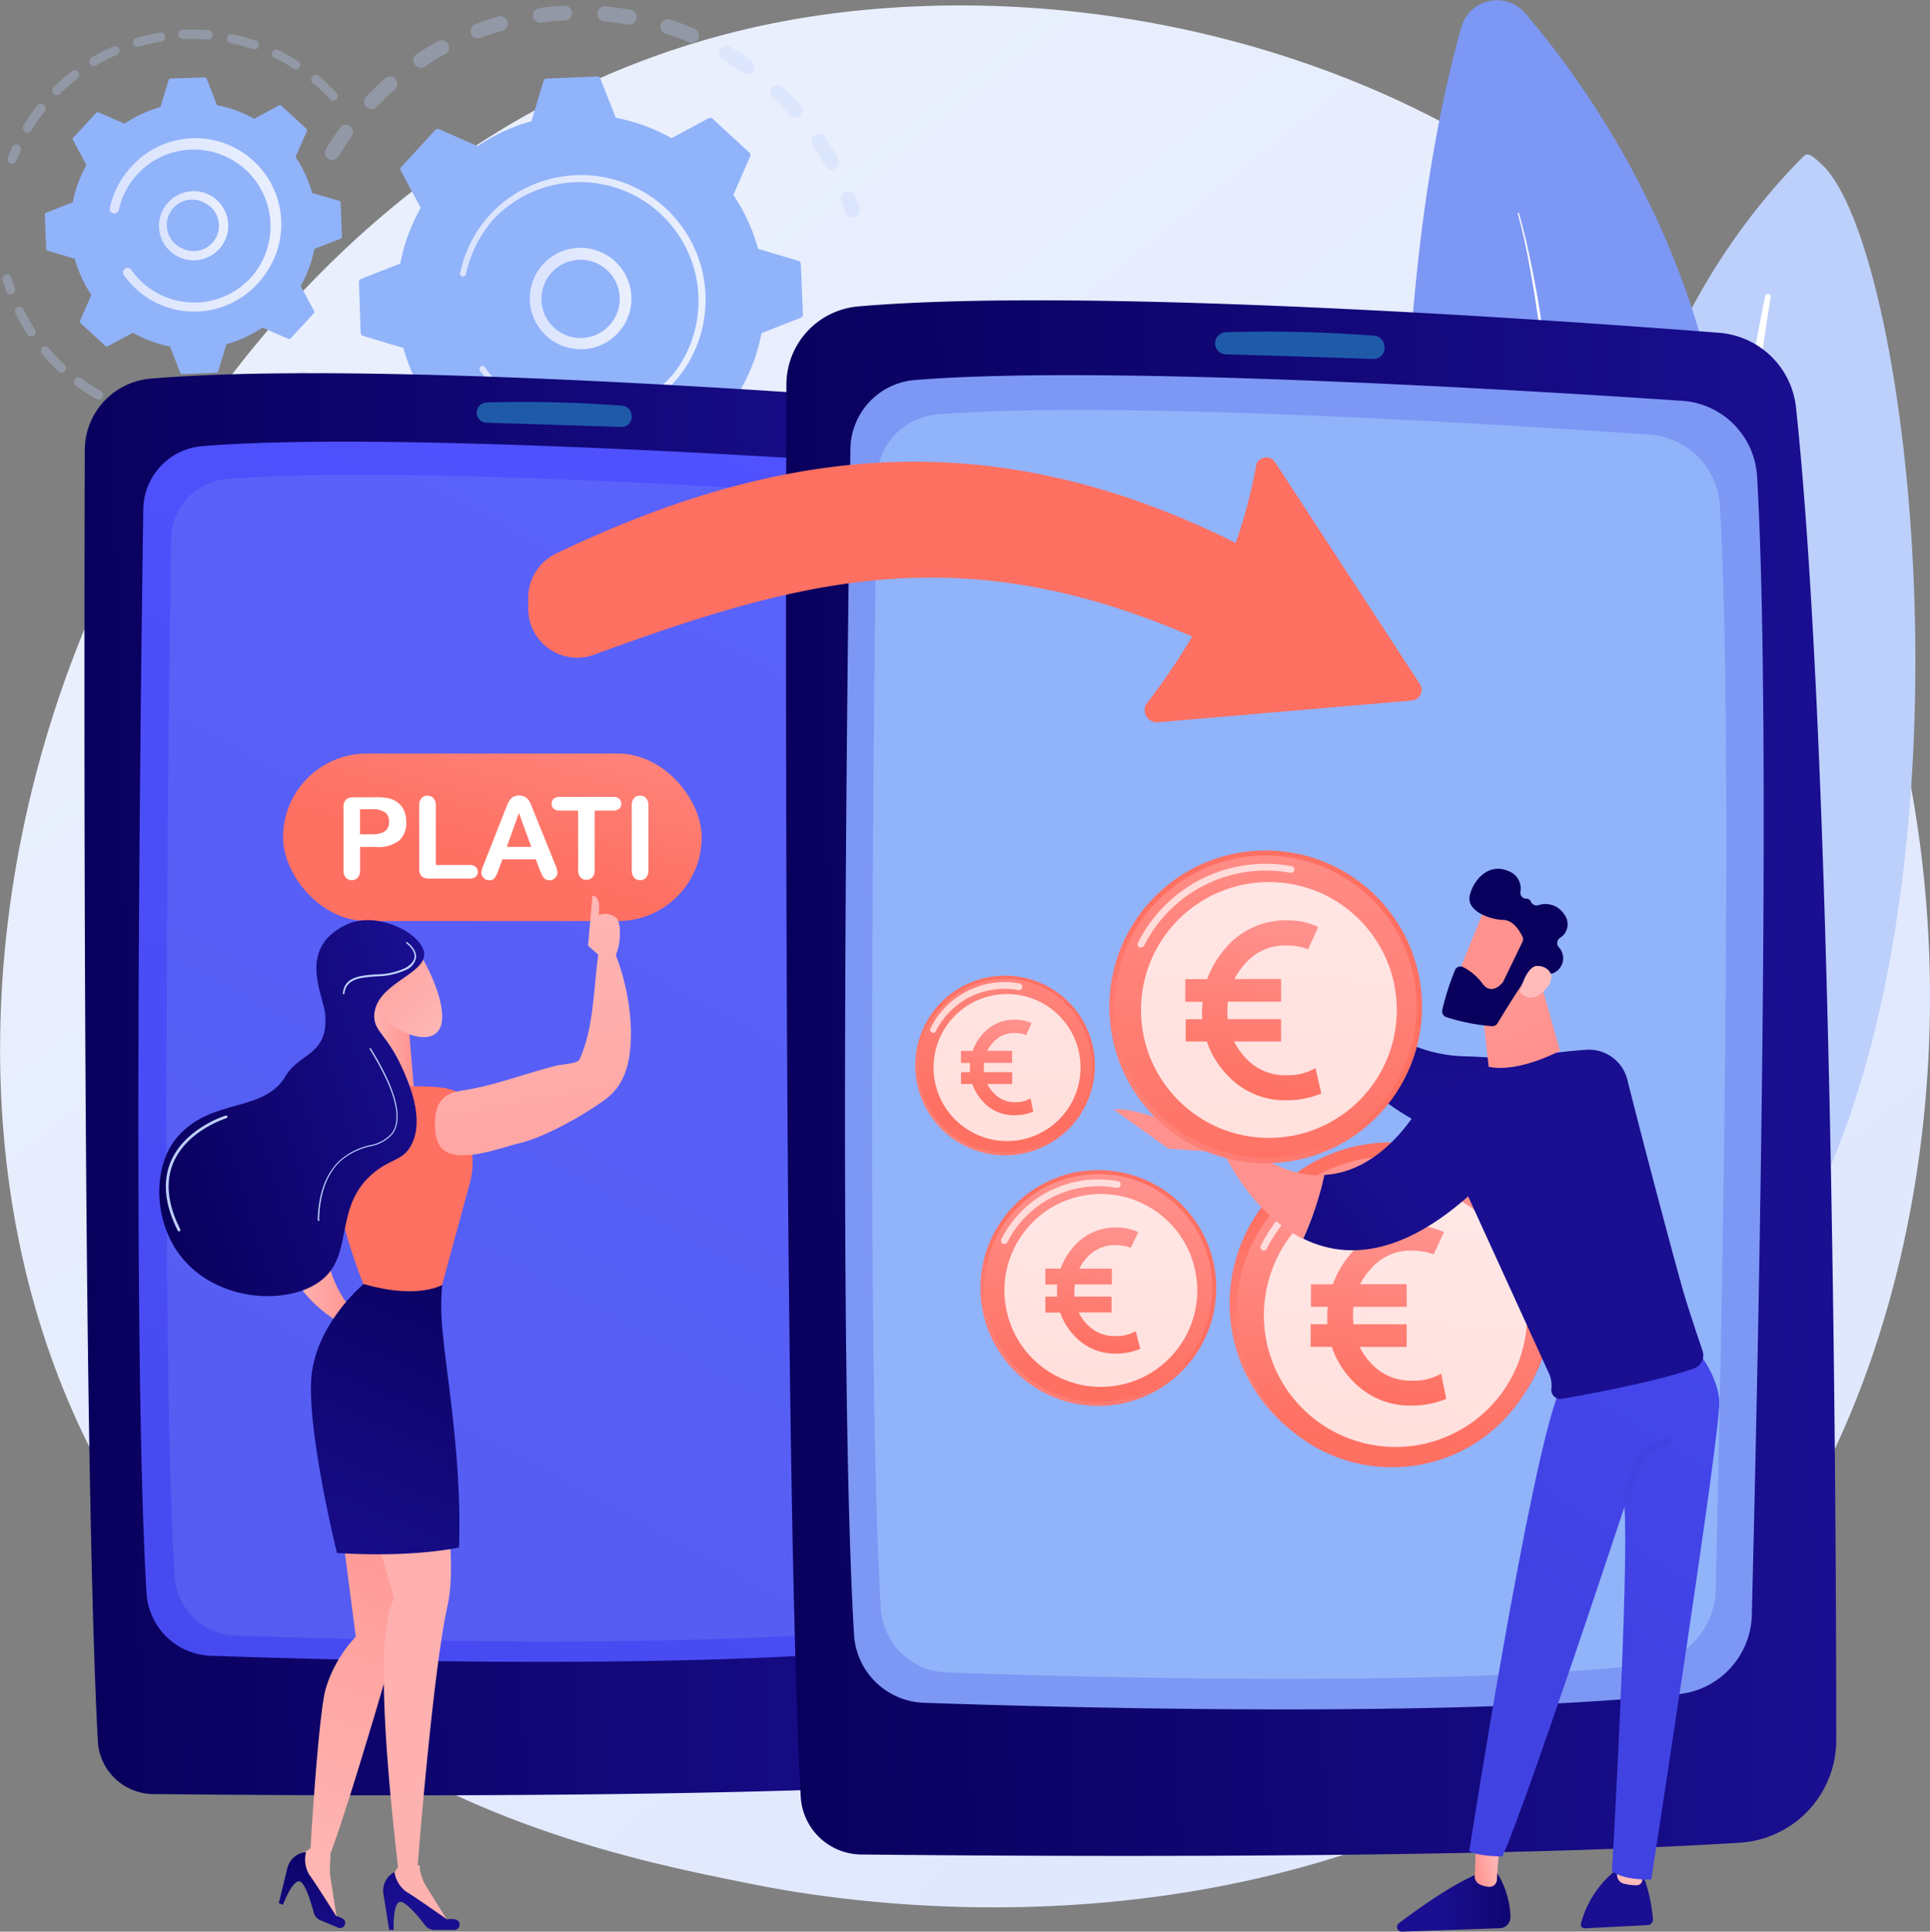 <svg xmlns="http://www.w3.org/2000/svg" xmlns:xlink="http://www.w3.org/1999/xlink" viewBox="0 0 260 260.16"><rect x="0" y="0" width="260" height="260.16" fill="#808080" stroke="none"/><defs><style>.cls-1{isolation:isolate;}.cls-2{fill:url(#linear-gradient);}.cls-3{opacity:0.3;}.cls-4{fill:#bdd0fb;}.cls-5{fill:#91b3fa;}.cls-6{fill:url(#linear-gradient-2);}.cls-7{fill:url(#linear-gradient-3);}.cls-8{fill:url(#linear-gradient-4);}.cls-9{fill:url(#linear-gradient-5);}.cls-10,.cls-18,.cls-35,.cls-36{fill:#fff;}.cls-10{mix-blend-mode:soft-light;}.cls-11,.cls-14{fill:#7d97f4;}.cls-12{fill:url(#linear-gradient-6);}.cls-13{fill:url(#linear-gradient-7);}.cls-14{opacity:0.24;}.cls-15{fill:#1f5aa9;}.cls-16{fill:url(#linear-gradient-8);}.cls-17{fill:url(#linear-gradient-9);}.cls-19{fill:url(#linear-gradient-10);}.cls-20{fill:url(#linear-gradient-11);}.cls-21{fill:url(#linear-gradient-12);}.cls-22{fill:url(#linear-gradient-13);}.cls-23{fill:url(#linear-gradient-14);}.cls-24{fill:url(#linear-gradient-15);}.cls-25{fill:url(#linear-gradient-16);}.cls-26{fill:url(#linear-gradient-17);}.cls-27{fill:url(#linear-gradient-18);}.cls-28{fill:url(#linear-gradient-19);}.cls-29{fill:url(#linear-gradient-20);}.cls-30{fill:url(#linear-gradient-21);}.cls-31{fill:url(#linear-gradient-22);}.cls-32{fill:url(#linear-gradient-23);}.cls-33{fill:url(#linear-gradient-24);}.cls-34{fill:url(#linear-gradient-25);}.cls-35{opacity:0.7;}.cls-36{opacity:0.78;}.cls-37{fill:url(#linear-gradient-26);}.cls-38{fill:url(#linear-gradient-27);}.cls-39{fill:url(#linear-gradient-28);}.cls-40{fill:url(#linear-gradient-29);}.cls-41{fill:url(#linear-gradient-30);}.cls-42{fill:url(#linear-gradient-31);}.cls-43{fill:url(#linear-gradient-32);}.cls-44{fill:url(#linear-gradient-33);}.cls-45{fill:url(#linear-gradient-34);}.cls-46{fill:url(#linear-gradient-35);}.cls-47{fill:url(#linear-gradient-36);}.cls-48{fill:url(#linear-gradient-37);}.cls-49{fill:url(#linear-gradient-38);}.cls-50{fill:url(#linear-gradient-39);}.cls-51{fill:url(#linear-gradient-40);}.cls-52{fill:url(#linear-gradient-41);}.cls-53{fill:url(#linear-gradient-42);}.cls-54{fill:url(#linear-gradient-43);}.cls-55{fill:url(#linear-gradient-44);}.cls-56{fill:url(#linear-gradient-45);}.cls-57{fill:url(#linear-gradient-46);}.cls-58{fill:url(#linear-gradient-47);}.cls-59{fill:url(#linear-gradient-48);}.cls-60{fill:url(#linear-gradient-49);}.cls-61{fill:url(#linear-gradient-50);}</style><linearGradient id="linear-gradient" x1="291.93" y1="334.17" x2="62.2" y2="48.87" gradientUnits="userSpaceOnUse"><stop offset="0" stop-color="#dae3fe"/><stop offset="1" stop-color="#e9effd"/></linearGradient><linearGradient id="linear-gradient-2" x1="71.41" y1="40.22" x2="85.07" y2="40.22" xlink:href="#linear-gradient"/><linearGradient id="linear-gradient-3" x1="61.95" y1="40.21" x2="95.16" y2="40.21" xlink:href="#linear-gradient"/><linearGradient id="linear-gradient-4" x1="21.41" y1="30.41" x2="30.71" y2="30.41" xlink:href="#linear-gradient"/><linearGradient id="linear-gradient-5" x1="14.81" y1="30.39" x2="37.73" y2="30.39" xlink:href="#linear-gradient"/><linearGradient id="linear-gradient-6" x1="-59.15" y1="211.62" x2="69.69" y2="211.62" gradientTransform="translate(65.46 -65.77) rotate(-1.25)" gradientUnits="userSpaceOnUse"><stop offset="0" stop-color="#09005d"/><stop offset="1" stop-color="#1a0f91"/></linearGradient><linearGradient id="linear-gradient-7" x1="118.44" y1="60.53" x2="-49.01" y2="367.52" gradientUnits="userSpaceOnUse"><stop offset="0" stop-color="#4f52ff"/><stop offset="1" stop-color="#4042e2"/></linearGradient><linearGradient id="linear-gradient-8" x1="35.32" y1="212.92" x2="176.23" y2="212.92" xlink:href="#linear-gradient-6"/><linearGradient id="linear-gradient-9" x1="74.6" y1="82.28" x2="65.56" y2="115.62" gradientUnits="userSpaceOnUse"><stop offset="0" stop-color="#ff928e"/><stop offset="1" stop-color="#fe7062"/></linearGradient><linearGradient id="linear-gradient-10" x1="-1539.42" y1="723.64" x2="-1605.84" y2="707.35" gradientTransform="matrix(-1, 0, 0, 1, -4031.62, 0)" xlink:href="#linear-gradient-9"/><linearGradient id="linear-gradient-11" x1="-1541.7" y1="732.96" x2="-1608.12" y2="716.67" gradientTransform="matrix(-1, 0, 0, 1, -4031.62, 0)" xlink:href="#linear-gradient-9"/><linearGradient id="linear-gradient-12" x1="35.77" y1="257.37" x2="58.93" y2="197.76" gradientUnits="userSpaceOnUse"><stop offset="0" stop-color="#febbba"/><stop offset="1" stop-color="#ff928e"/></linearGradient><linearGradient id="linear-gradient-13" x1="35.41" y1="449.14" x2="111.96" y2="-445.44" xlink:href="#linear-gradient-12"/><linearGradient id="linear-gradient-14" x1="38.17" y1="163.06" x2="47.98" y2="163.06" xlink:href="#linear-gradient-12"/><linearGradient id="linear-gradient-15" x1="-3270.12" y1="240.93" x2="-3278.71" y2="255.47" gradientTransform="matrix(-1, 0, 0, 1, -3223.95, 0)" xlink:href="#linear-gradient-6"/><linearGradient id="linear-gradient-16" x1="-4403.42" y1="-690.55" x2="-4412.01" y2="-676.02" gradientTransform="matrix(-0.92, -0.39, -0.39, 0.92, -4287.71, -834.78)" xlink:href="#linear-gradient-6"/><linearGradient id="linear-gradient-17" x1="64.69" y1="166.09" x2="42.39" y2="218.26" gradientTransform="matrix(1, 0, 0, 1, 0, 0)" xlink:href="#linear-gradient-6"/><linearGradient id="linear-gradient-18" x1="48.89" y1="141.16" x2="55.86" y2="141.16" xlink:href="#linear-gradient-12"/><linearGradient id="linear-gradient-19" x1="95.28" y1="134.43" x2="81.19" y2="142.89" xlink:href="#linear-gradient-9"/><linearGradient id="linear-gradient-20" x1="-4745.04" y1="-126.61" x2="-4814.17" y2="-87.01" gradientTransform="translate(1728.42 -4331.74) rotate(-71.03)" xlink:href="#linear-gradient-12"/><linearGradient id="linear-gradient-21" x1="-4740.37" y1="-114.5" x2="-4800.67" y2="-79.96" gradientTransform="translate(1728.42 -4331.74) rotate(-71.03)" xlink:href="#linear-gradient-12"/><linearGradient id="linear-gradient-22" x1="-854.38" y1="585.89" x2="-867.93" y2="566.08" gradientTransform="translate(752.45 -632.53) rotate(-13.74)" xlink:href="#linear-gradient-12"/><linearGradient id="linear-gradient-23" x1="-1113.3" y1="672.62" x2="-1069.16" y2="672.62" gradientTransform="translate(889.87 -810.2) rotate(-16.86)" xlink:href="#linear-gradient-6"/><linearGradient id="linear-gradient-24" x1="118.85" y1="162.74" x2="135.08" y2="143.9" gradientTransform="translate(198.06 -43.59) rotate(61.85)" xlink:href="#linear-gradient-9"/><linearGradient id="linear-gradient-25" x1="136.89" y1="120.35" x2="135.01" y2="149.8" gradientTransform="translate(75.54 -44.49) rotate(25.67)" xlink:href="#linear-gradient-9"/><linearGradient id="linear-gradient-26" x1="135.51" y1="137.1" x2="133.8" y2="149.88" xlink:href="#linear-gradient-9"/><linearGradient id="linear-gradient-27" x1="157.87" y1="211.09" x2="186.94" y2="177.36" gradientTransform="translate(310.92 -49.5) rotate(75.32)" xlink:href="#linear-gradient-9"/><linearGradient id="linear-gradient-28" x1="188.78" y1="163.02" x2="185.96" y2="193.73" gradientTransform="translate(179.85 -80.86) rotate(45)" xlink:href="#linear-gradient-9"/><linearGradient id="linear-gradient-29" x1="187.89" y1="164.55" x2="184.67" y2="188.63" xlink:href="#linear-gradient-9"/><linearGradient id="linear-gradient-30" x1="126.24" y1="198.69" x2="147.54" y2="173.97" gradientTransform="translate(316.42 19.82) rotate(88.09)" xlink:href="#linear-gradient-9"/><linearGradient id="linear-gradient-31" x1="149.39" y1="158.45" x2="146.73" y2="186.49" gradientTransform="translate(188.31 -50.93) rotate(50.65)" xlink:href="#linear-gradient-9"/><linearGradient id="linear-gradient-32" x1="148.62" y1="165.02" x2="146.36" y2="181.85" xlink:href="#linear-gradient-9"/><linearGradient id="linear-gradient-33" x1="-10971.16" y1="130.8" x2="-10961.41" y2="130.8" gradientTransform="matrix(-1, 0.05, 0.05, 1, -10740.99, 680.95)" xlink:href="#linear-gradient-6"/><linearGradient id="linear-gradient-34" x1="-10790.76" y1="-782.47" x2="-10786.8" y2="-782.47" gradientTransform="matrix(-0.99, -0.11, -0.11, 0.99, -10588.49, -179.51)" xlink:href="#linear-gradient-12"/><linearGradient id="linear-gradient-35" x1="-10892.67" y1="-157.22" x2="-10877.37" y2="-157.22" gradientTransform="matrix(-1, 0.03, 0.03, 1, -10677.24, 793.21)" xlink:href="#linear-gradient-6"/><linearGradient id="linear-gradient-36" x1="-10935.58" y1="426.45" x2="-10931.65" y2="426.45" gradientTransform="matrix(-0.99, 0.14, 0.14, 0.99, -10689.68, 1316.92)" xlink:href="#linear-gradient-12"/><linearGradient id="linear-gradient-37" x1="280.41" y1="119.48" x2="216.18" y2="220.37" xlink:href="#linear-gradient-7"/><linearGradient id="linear-gradient-38" x1="221.94" y1="135.34" x2="221.94" y2="175.13" xlink:href="#linear-gradient-7"/><linearGradient id="linear-gradient-39" x1="-10752.86" y1="-906.32" x2="-10760.86" y2="-862.08" gradientTransform="matrix(-0.99, -0.11, -0.11, 0.99, -10588.49, -179.51)" xlink:href="#linear-gradient-6"/><linearGradient id="linear-gradient-40" x1="-10744.73" y1="-897.07" x2="-10730.12" y2="-897.07" gradientTransform="matrix(-0.99, -0.11, -0.11, 0.99, -10588.49, -179.51)" xlink:href="#linear-gradient-12"/><linearGradient id="linear-gradient-41" x1="159.58" y1="205.05" x2="200.63" y2="173.41" gradientTransform="matrix(1, 0, 0, 1, 0, 0)" xlink:href="#linear-gradient-6"/><linearGradient id="linear-gradient-42" x1="-10711.64" y1="-893.89" x2="-10743.22" y2="-854.6" gradientTransform="matrix(-0.99, -0.11, -0.11, 0.99, -10588.49, -179.51)" xlink:href="#linear-gradient-12"/><linearGradient id="linear-gradient-43" x1="-10705.65" y1="-889.07" x2="-10737.23" y2="-849.79" gradientTransform="matrix(-0.99, -0.11, -0.11, 0.99, -10588.49, -179.51)" xlink:href="#linear-gradient-12"/><linearGradient id="linear-gradient-44" x1="-10747.17" y1="-917.63" x2="-10777.75" y2="-861.44" gradientTransform="matrix(-0.99, -0.11, -0.11, 0.99, -10588.49, -179.51)" xlink:href="#linear-gradient-12"/><linearGradient id="linear-gradient-45" x1="-8740.79" y1="-3929.91" x2="-8754.31" y2="-3912.03" gradientTransform="matrix(-0.75, -0.66, -0.66, 0.75, -8940.78, -2749.01)" xlink:href="#linear-gradient-12"/><linearGradient id="linear-gradient-46" x1="-8751.12" y1="-3925.6" x2="-8734.97" y2="-3925.6" gradientTransform="matrix(-0.75, -0.66, -0.66, 0.75, -8940.78, -2749.01)" xlink:href="#linear-gradient-6"/><linearGradient id="linear-gradient-47" x1="-8760.59" y1="-3915.75" x2="-8749.75" y2="-3926.87" gradientTransform="matrix(-0.75, -0.66, -0.66, 0.75, -8940.78, -2749.01)" xlink:href="#linear-gradient-12"/><linearGradient id="linear-gradient-48" x1="141.68" y1="169.04" x2="169.93" y2="136.25" gradientTransform="translate(167.26 -82.22) rotate(50.65)" xlink:href="#linear-gradient-9"/><linearGradient id="linear-gradient-49" x1="171.36" y1="105.4" x2="169.79" y2="160.23" gradientTransform="translate(255.66 -64.91) rotate(74.52)" xlink:href="#linear-gradient-9"/><linearGradient id="linear-gradient-50" x1="170.97" y1="123.45" x2="167.74" y2="147.53" xlink:href="#linear-gradient-9"/></defs><g class="cls-1"><g id="Layer_2" data-name="Layer 2"><g id="Illustration"><path class="cls-2" d="M229.86,220.87a93.25,93.25,0,0,1-14.38,11.87c-46.91,33-102.43,23.39-114.23,21-17.42-3.47-51.1-10.17-75.44-38.25C-11,173-5.29,106.11,23.28,61.93,28.51,53.85,56.11,9,112.22,1.81c34-4.36,73.55,4.42,102.21,28C274.6,79.22,270.32,179.1,229.86,220.87Z"/><g class="cls-3"><path class="cls-4" d="M44.17,21.37a1,1,0,0,1-.26-1.31c.58-1,1.21-1.91,1.87-2.83A1,1,0,0,1,47.17,17l0,0a1,1,0,0,1,.2,1.37c-.62.87-1.22,1.78-1.77,2.7a1,1,0,0,1-1.36.34Zm5.26-6.89a.36.36,0,0,1-.09-.08,1,1,0,0,1,0-1.41c.78-.81,1.6-1.6,2.45-2.35a1,1,0,1,1,1.31,1.49c-.8.71-1.58,1.46-2.32,2.24A1,1,0,0,1,49.43,14.48Zm6.64-5.57a.88.88,0,0,1-.23-.24,1,1,0,0,1,.28-1.38C57.06,6.67,58,6.08,59,5.54A1,1,0,0,1,60,7.29C59,7.8,58.11,8.36,57.22,9A1,1,0,0,1,56.07,8.91ZM63.79,5a1,1,0,0,1-.33-.44A1,1,0,0,1,64,3.25c1.06-.4,2.14-.75,3.23-1.06a1,1,0,0,1,.53,1.92c-1,.29-2.06.63-3.06,1A1,1,0,0,1,63.79,5ZM72.2,2.86a1,1,0,0,1-.39-.66,1,1,0,0,1,.85-1.12C73.78.92,74.91.82,76,.76a1,1,0,0,1,.1,2c-1.07,0-2.15.15-3.21.3A1,1,0,0,1,72.2,2.86Zm8.66-.21A1,1,0,0,1,81.55.86c1.12.1,2.25.25,3.36.44a1,1,0,0,1-.34,2c-1.06-.19-2.13-.33-3.2-.42A1,1,0,0,1,80.86,2.65Zm30.58,20a1,1,0,0,1-.28-.32c-.51-.93-1.07-1.86-1.66-2.75a1,1,0,0,1,.28-1.38,1,1,0,0,1,1.38.27c.62.94,1.21,1.92,1.75,2.91a1,1,0,0,1-1.47,1.27ZM89.35,4.37a1,1,0,0,1,.91-1.74c1.07.34,2.14.74,3.18,1.18a1,1,0,1,1-.77,1.83c-1-.41-2-.79-3-1.12A1.05,1.05,0,0,1,89.35,4.37Zm17.1,11.19-.15-.13c-.71-.8-1.46-1.58-2.24-2.32a1,1,0,0,1,0-1.41,1,1,0,0,1,1.4,0c.82.77,1.62,1.6,2.36,2.44a1,1,0,0,1-.08,1.4A1,1,0,0,1,106.45,15.56Zm-9.2-7.62a1,1,0,0,1,1.11-1.65c1,.58,1.92,1.21,2.83,1.86l0,0A1,1,0,0,1,100,9.77c-.87-.63-1.78-1.22-2.69-1.77Z"/><path class="cls-4" d="M114.22,29.06a1,1,0,0,1-.35-.48c-.16-.49-.33-1-.51-1.46a1,1,0,0,1,.58-1.28,1,1,0,0,1,1.28.58q.28.76.54,1.53a1,1,0,0,1-1.54,1.11Z"/></g><g class="cls-3"><path class="cls-4" d="M111.73,59.29a1,1,0,0,1-.28-1.25c.24-.46.47-.92.69-1.39a1,1,0,0,1,1.8.85c-.23.49-.48,1-.73,1.46a1,1,0,0,1-1.35.42A1,1,0,0,1,111.73,59.29Z"/><path class="cls-4" d="M54.2,72.25c-.37-.27-.73-.55-1.09-.84a1,1,0,1,1,1.25-1.55c.83.66,1.68,1.3,2.55,1.88a1,1,0,0,1,.26,1.38,1,1,0,0,1-1.38.27C55.26,73,54.72,72.64,54.2,72.25Zm-5-4.41-.12-.11c-.77-.81-1.5-1.66-2.19-2.52a1,1,0,0,1,.15-1.4,1,1,0,0,1,1.4.16c.66.82,1.36,1.62,2.08,2.39a1,1,0,0,1-1.32,1.48ZM60.32,76a1,1,0,0,1,1-1.69c.94.47,1.92.9,2.9,1.28a1,1,0,1,1-.73,1.85c-1-.4-2.06-.85-3.05-1.34ZM44.11,61a.92.92,0,0,1-.26-.29c-.56-1-1.1-1.94-1.58-2.94a1,1,0,1,1,1.79-.86c.46.94,1,1.88,1.5,2.79A1,1,0,0,1,44.11,61ZM68.34,78.92a1,1,0,0,1-.37-1,1,1,0,0,1,1.2-.74c1,.25,2.07.46,3.11.62a1,1,0,0,1-.3,2c-1.1-.17-2.2-.38-3.28-.64A.92.92,0,0,1,68.34,78.92ZM76.8,80a1,1,0,0,1-.4-.81,1,1,0,0,1,1-1c1,0,2.12,0,3.17-.08a1,1,0,1,1,.13,2c-1.1.08-2.22.11-3.33.09A1,1,0,0,1,76.8,80Zm8.49-.8a1,1,0,0,1-.38-.59,1,1,0,0,1,.77-1.18c1-.21,2.07-.47,3.08-.77a1,1,0,1,1,.56,1.91c-1.06.31-2.15.59-3.23.81A1,1,0,0,1,85.29,79.19Zm8.11-2.63a1,1,0,0,1,.19-1.7c1-.44,1.91-.92,2.83-1.43a1,1,0,0,1,1.36.39,1,1,0,0,1-.39,1.35c-1,.54-2,1-3,1.5A1,1,0,0,1,93.4,76.56Zm7.34-4.35a.9.9,0,0,1-.19-.2,1,1,0,0,1,.19-1.39c.84-.63,1.66-1.31,2.45-2a1,1,0,0,1,1.33,1.49c-.83.74-1.7,1.45-2.58,2.12A1,1,0,0,1,100.74,72.21ZM107,66.36l0,0a1,1,0,0,1-.12-1.4c.51-.6,1-1.21,1.46-1.83l.5-.67a1,1,0,0,1,1.39-.23,1,1,0,0,1,.23,1.39c-.18.23-.35.47-.53.71q-.73,1-1.53,1.92A1,1,0,0,1,107,66.36Z"/><path class="cls-4" d="M40.59,53.24a1,1,0,0,1-.35-.49c-.17-.51-.33-1-.47-1.56A1,1,0,0,1,40.46,50a1,1,0,0,1,1.22.69c.14.5.29,1,.45,1.48a1,1,0,0,1-.64,1.26A1,1,0,0,1,40.59,53.24Z"/></g><path class="cls-5" d="M48.59,44.81a.47.47,0,0,0,.33.43l5.42,1.63a24.59,24.59,0,0,0,3.35,7.25L55.42,59.3a.46.46,0,0,0,.11.53l5,4.6a.45.45,0,0,0,.54.07l5-2.68a24.6,24.6,0,0,0,7.5,2.76l2,5.27a.48.48,0,0,0,.46.29l6.78-.27a.47.47,0,0,0,.43-.33l1.62-5.42a24.77,24.77,0,0,0,7.26-3.35L97.32,63a.46.46,0,0,0,.53-.11l4.6-5a.49.49,0,0,0,.07-.54l-2.68-5a24.62,24.62,0,0,0,2.75-7.49l5.27-2.06a.47.47,0,0,0,.3-.46l-.27-6.78a.48.48,0,0,0-.34-.43l-5.42-1.62a24.74,24.74,0,0,0-3.34-7.26l2.27-5.18a.46.46,0,0,0-.11-.52L96,16a.49.49,0,0,0-.54-.07l-5,2.68a24.67,24.67,0,0,0-7.5-2.75L80.88,10.6a.45.45,0,0,0-.45-.3l-6.78.28a.46.46,0,0,0-.43.33l-1.63,5.42a24.34,24.34,0,0,0-7.25,3.35L59.16,17.4a.48.48,0,0,0-.53.12l-4.6,5A.45.45,0,0,0,54,23l2.68,5a24.7,24.7,0,0,0-2.76,7.5l-5.27,2.06a.46.46,0,0,0-.29.45Z"/><path class="cls-6" d="M74.14,45.68A6.82,6.82,0,0,1,81.5,34.23a6.82,6.82,0,0,1,2.73,9.25A6.82,6.82,0,0,1,75,46.22,6,6,0,0,1,74.14,45.68Zm7.25-9.63a4.5,4.5,0,0,0-.65-.42,5.27,5.27,0,1,0,.65.42Z"/><path class="cls-7" d="M68.33,53.64A17.23,17.23,0,0,1,67,52.54h0l-.39-.38a17,17,0,0,1-1.76-2l0,0a.27.27,0,0,0-.07-.08,1.63,1.63,0,0,0-.11-.17.41.41,0,0,1,0-.47l.09-.08a.4.4,0,0,1,.56.09A15.58,15.58,0,0,0,67.54,52,16,16,0,0,0,90.13,51a14,14,0,0,0,1.05-1.26A16,16,0,0,0,66.63,29.37c-.37.4-.71.81-1,1.24a16.09,16.09,0,0,0-2.86,6.33.3.3,0,0,1-.07.15.38.38,0,0,1-.4.15.4.4,0,0,1-.31-.47,16.65,16.65,0,0,1,3-6.63,15.13,15.13,0,0,1,1.09-1.31A16.78,16.78,0,0,1,91.82,50.26a15.21,15.21,0,0,1-1.11,1.32,16.77,16.77,0,0,1-22.38,2.06Z"/><g class="cls-3"><path class="cls-4" d="M1.27,21.94a.6.6,0,0,1-.2-.7c.18-.49.38-1,.59-1.46a.62.62,0,0,1,1.13.5c-.21.46-.4.92-.57,1.39a.61.61,0,0,1-.79.36A.51.51,0,0,1,1.27,21.94Z"/><path class="cls-4" d="M3.33,17.69a.61.61,0,0,1-.15-.81,25.82,25.82,0,0,1,1.51-2.24L5,14.19a.65.65,0,0,1,.87-.11A.63.63,0,0,1,6,15l-.33.43a24.24,24.24,0,0,0-1.44,2.14.62.62,0,0,1-.85.2Zm3.94-5-.07-.06a.62.62,0,0,1,0-.87A26.46,26.46,0,0,1,9.66,9.58a.61.61,0,0,1,.75,1,28.49,28.49,0,0,0-2.34,2.06A.61.61,0,0,1,7.27,12.67Zm5-3.92a.52.52,0,0,1-.16-.17.62.62,0,0,1,.22-.85,27.47,27.47,0,0,1,2.91-1.49.62.62,0,0,1,.81.32.62.62,0,0,1-.32.81A24.24,24.24,0,0,0,13,8.79.6.6,0,0,1,12.31,8.75ZM18.16,6.2a.66.66,0,0,1-.22-.32.61.61,0,0,1,.41-.76,27.28,27.28,0,0,1,3.19-.74.63.63,0,0,1,.71.51.61.61,0,0,1-.51.7,24.8,24.8,0,0,0-3,.71A.64.64,0,0,1,18.16,6.2Zm6.29-1A.62.62,0,0,1,24.79,4a29.69,29.69,0,0,1,3.27.06A.62.62,0,0,1,28,5.33a27.12,27.12,0,0,0-3.12-.06A.61.61,0,0,1,24.45,5.15Zm6.36.51a.62.62,0,0,1,.49-1.1,26.32,26.32,0,0,1,3.16.86.61.61,0,1,1-.4,1.16,25.67,25.67,0,0,0-3-.81A.66.66,0,0,1,30.81,5.66Zm6,2a.61.61,0,0,1,.63-1,25.66,25.66,0,0,1,2.85,1.6.62.62,0,0,1-.66,1A25.17,25.17,0,0,0,37,7.77Zm7.67,5.67-.08-.07a24.73,24.73,0,0,0-1.95-1.88l-.31-.27a.61.61,0,0,1-.08-.86.6.6,0,0,1,.86-.08l.33.28a25.46,25.46,0,0,1,2.05,2,.61.61,0,0,1-.82.91Z"/></g><g class="cls-3"><path class="cls-4" d="M10.28,52A.62.62,0,1,1,11,51a25.74,25.74,0,0,0,2.58,1.66.62.62,0,0,1,.24.83.61.61,0,0,1-.84.24A27.69,27.69,0,0,1,10.28,52ZM7.85,50l0,0a27,27,0,0,1-2.21-2.33.61.61,0,1,1,.94-.79,26,26,0,0,0,2.11,2.22.61.61,0,0,1-.79.94Zm7.9,5.07a.61.61,0,0,1,.6-1.06,23.69,23.69,0,0,0,2.91,1,.62.62,0,0,1-.32,1.19,27.33,27.33,0,0,1-3.05-1ZM3.81,45.19A1.07,1.07,0,0,1,3.67,45a25.82,25.82,0,0,1-1.59-2.8.61.61,0,1,1,1.1-.54A25.14,25.14,0,0,0,4.7,44.36a.62.62,0,0,1-.18.85A.63.63,0,0,1,3.81,45.19Zm18,11.52a.59.59,0,0,1-.24-.58.61.61,0,0,1,.69-.52,26.12,26.12,0,0,0,3.06.25.62.62,0,1,1,0,1.23,24.37,24.37,0,0,1-3.2-.27A.54.54,0,0,1,21.81,56.71Zm6.27.14a.59.59,0,0,1-.24-.43.61.61,0,0,1,.55-.67,25.48,25.48,0,0,0,3-.48.62.62,0,0,1,.73.47.6.6,0,0,1-.46.73,26.6,26.6,0,0,1-3.18.5A.59.59,0,0,1,28.08,56.85Zm6.13-1.36a.54.54,0,0,1-.21-.28.62.62,0,0,1,.37-.79,25.23,25.23,0,0,0,2.83-1.19.61.61,0,0,1,.55,1.1,26.65,26.65,0,0,1-3,1.25A.61.61,0,0,1,34.21,55.49Z"/><path class="cls-4" d="M1.05,39.52a.56.56,0,0,1-.21-.29c-.18-.5-.33-1-.47-1.5a.61.61,0,1,1,1.18-.33c.13.47.28,1,.45,1.43a.61.61,0,0,1-.38.78A.6.6,0,0,1,1.05,39.52Z"/></g><path class="cls-5" d="M6.22,33.48a.31.31,0,0,0,.22.28l3.63,1.09a16.48,16.48,0,0,0,2.24,4.86l-1.52,3.46a.33.33,0,0,0,.08.36l3.34,3.08a.3.3,0,0,0,.35,0l3.34-1.79a16.29,16.29,0,0,0,5,1.84l1.38,3.53a.33.33,0,0,0,.31.2l4.53-.19a.3.3,0,0,0,.29-.22l1.09-3.62a16.68,16.68,0,0,0,4.85-2.24l3.47,1.51a.29.29,0,0,0,.35-.07l3.08-3.34a.32.32,0,0,0,.05-.36l-1.8-3.33a16.54,16.54,0,0,0,1.85-5l3.53-1.38a.29.29,0,0,0,.19-.3l-.18-4.54a.3.3,0,0,0-.22-.28L42.05,26a16.31,16.31,0,0,0-2.24-4.85l1.52-3.47a.32.32,0,0,0-.07-.35l-3.34-3.08a.32.32,0,0,0-.36-.05L34.23,16a16.61,16.61,0,0,0-5-1.84l-1.38-3.53a.33.33,0,0,0-.3-.2L23,10.57a.31.31,0,0,0-.29.22l-1.09,3.63a16.54,16.54,0,0,0-4.85,2.24l-3.47-1.52a.29.29,0,0,0-.35.07L9.86,18.55a.3.3,0,0,0,0,.36l1.79,3.33a16.35,16.35,0,0,0-1.84,5L6.24,28.64a.3.3,0,0,0-.2.3Z"/><path class="cls-8" d="M23.26,34.12a4.68,4.68,0,0,1-1.66-2.4A4.58,4.58,0,0,1,22,28.19a4.65,4.65,0,1,1,5.4,6.67,4.6,4.6,0,0,1-3.54-.37A5.72,5.72,0,0,1,23.26,34.12Zm4.86-6.45a3.87,3.87,0,0,0-.43-.27,3.42,3.42,0,1,0-3.26,6h0a3.42,3.42,0,0,0,3.69-5.74Z"/><path class="cls-9" d="M19.21,39.66c-.31-.24-.61-.49-.9-.76a11.91,11.91,0,0,1-1.57-1.76l-.06-.09a.63.63,0,0,1,0-.72l.14-.14a.63.63,0,0,1,.86.15A10.4,10.4,0,0,0,19.14,38h0l.09.08a10.35,10.35,0,0,0,7.25,2.66h.09a10.26,10.26,0,0,0,7.19-3.32,8.69,8.69,0,0,0,.68-.82A10.34,10.34,0,1,0,16,28.28a.66.66,0,0,1-.11.24.62.62,0,0,1-1.1-.49,11.56,11.56,0,0,1,2.08-4.58,10.64,10.64,0,0,1,.75-.91A11.58,11.58,0,0,1,35.43,37.33c-.24.31-.49.62-.76.91A11.6,11.6,0,0,1,19.21,39.66Z"/><path class="cls-4" d="M245.27,22c-.71-.64-1.67-1.59-2.24-1-9.28,9.19-31.44,36.34-24.45,80.71,8.76,55.67-2.88,77-17.75,90.5a44.58,44.58,0,0,0,16.84-3.06C272.23,167.33,260.59,35.59,245.27,22Z"/><path class="cls-10" d="M238.53,40c-1,6.33-1.9,12.68-2.54,19s-1.15,12.71-1.42,19.07-.35,12.7-.19,19,.55,12.65,1,19,.85,12.72.62,19.19a63.49,63.49,0,0,1-3.52,19.27c-.56,1.56-1.16,3.11-1.84,4.62s-1.38,3-2.13,4.5a73,73,0,0,1-5.17,8.59A74.6,74.6,0,0,1,209.51,187a1.3,1.3,0,0,1-1.8-.1,1.21,1.21,0,0,1,.15-1.72h0c1.24-1.07,2.47-2.16,3.65-3.29.6-.56,1.17-1.14,1.75-1.72s1.15-1.16,1.69-1.76a70.94,70.94,0,0,0,6.08-7.57,74.21,74.21,0,0,0,8.77-17,62.55,62.55,0,0,0,2.43-9.14,68.37,68.37,0,0,0,1-9.36c.27-6.28-.11-12.61-.47-19s-.66-12.72-.69-19.12c0-3.19,0-6.39.1-9.59,0-1.6.11-3.2.18-4.8s.18-3.19.28-4.79q.66-9.58,1.93-19.15c.88-6.36,1.93-12.71,3.24-19a.36.36,0,0,1,.4-.28A.33.33,0,0,1,238.53,40Z"/><path class="cls-11" d="M199.34,160a2.15,2.15,0,0,1-3.8-1c-3-20.39-13.64-101.63,1.32-155.34a5,5,0,0,1,8.56-1.93C221.78,20.84,262.1,81.45,199.34,160Z"/><path class="cls-10" d="M204.61,28.68c.76,2.61,1.34,5.26,1.87,7.92s1,5.34,1.35,8c.78,5.37,1.31,10.78,1.66,16.19S210,71.67,210,77.1s-.19,10.86-.5,16.29l-.26,4.06-.33,4.06-.17,2-.21,2-.42,4.05c-.65,5.4-1.34,10.79-2.25,16.15q-2.62,16.08-6.71,31.9a1.1,1.1,0,1,1-2.14-.55h0q4.29-15.65,7.18-31.63c1-5.32,1.77-10.67,2.5-16l.48-4,.24-2,.2-2,.4-4,.32-4c.39-5.4.68-10.8.76-16.22s0-10.82-.25-16.23-.7-10.81-1.39-16.18c-.33-2.69-.75-5.36-1.22-8s-1-5.32-1.74-7.93h0s0-.07,0-.07A.05.05,0,0,1,204.61,28.68Z"/><path class="cls-12" d="M20.26,51a9.68,9.68,0,0,0-8.84,9.63c-.09,30.67-.23,136.44,1.76,173.87a7.54,7.54,0,0,0,7.44,7.13c19.64.21,76.15.6,108.22-1.46a12.66,12.66,0,0,0,11.87-12.65c0-32.18-.55-122.7-5-164.07a10.34,10.34,0,0,0-9.48-9.21C104.85,52.61,48,48.63,20.26,51Z"/><path class="cls-13" d="M19.3,68.71c-.38,26.23-1.48,113.49.43,145.69A9,9,0,0,0,28.19,223c18.59.65,66.26,1.9,93.42-1.08a10.07,10.07,0,0,0,8.76-9.92c.68-26.76,2.51-108,.65-139.88a9.91,9.91,0,0,0-9-9.46c-20.13-1.36-71.82-4.49-94.92-2.56A8.65,8.65,0,0,0,19.3,68.71Z"/><path class="cls-14" d="M23.05,72.77c-.36,25.08-1.38,108.51.45,139.3a8.53,8.53,0,0,0,8,8.21c17.6.62,62.73,1.83,88.45-1a9.59,9.59,0,0,0,8.29-9.48c.63-25.59,2.35-103.29.58-133.74A9.43,9.43,0,0,0,120.25,67c-19-1.3-68-4.31-89.85-2.47A8.22,8.22,0,0,0,23.05,72.77Z"/><path class="cls-15" d="M64.22,55.6a1.35,1.35,0,0,0,1.31,1.33c3.58.11,13.66.42,18.16.58a1.36,1.36,0,0,0,1.38-1.65,1.38,1.38,0,0,0-1.27-1.22,174.62,174.62,0,0,0-18.31-.43A1.4,1.4,0,0,0,64.22,55.6Z"/><path class="cls-16" d="M115.61,41.27a10.59,10.59,0,0,0-9.67,10.54c-.1,33.53-.25,149.22,1.93,190.16a8.24,8.24,0,0,0,8.13,7.8c21.49.23,83.29.65,118.37-1.59a13.85,13.85,0,0,0,13-13.84c0-35.2-.6-134.2-5.42-179.45a11.3,11.3,0,0,0-10.37-10.07C208.12,43,145.9,38.64,115.61,41.27Z"/><path class="cls-11" d="M114.56,60.6c-.42,28.69-1.62,124.12.48,159.35a9.77,9.77,0,0,0,9.24,9.38c20.33.71,72.47,2.08,102.18-1.19A11,11,0,0,0,236,217.3c.74-29.27,2.75-118.16.71-153A10.83,10.83,0,0,0,226.86,54c-22-1.49-78.55-4.91-103.81-2.8A9.45,9.45,0,0,0,114.56,60.6Z"/><path class="cls-5" d="M118.11,64.81c-.38,27.27-1.44,118,.53,151.5a9.21,9.21,0,0,0,8.59,8.93c18.9.69,67.36,2,95-1.07a10.36,10.36,0,0,0,8.9-10.3c.68-27.84,2.49-112.35.58-145.47a10.21,10.21,0,0,0-9.2-9.84c-20.46-1.43-73-4.71-96.48-2.72A8.88,8.88,0,0,0,118.11,64.81Z"/><path class="cls-15" d="M163.69,46.26a1.49,1.49,0,0,0,1.44,1.46c3.91.11,14.93.45,19.86.63a1.48,1.48,0,0,0,1.5-1.8,1.51,1.51,0,0,0-1.38-1.34,191.81,191.81,0,0,0-20-.47A1.53,1.53,0,0,0,163.69,46.26Z"/><rect class="cls-17" x="38.13" y="101.49" width="56.4" height="22.56" rx="11.28"/><path class="cls-18" d="M50.51,114.07h-2v3.13a1.48,1.48,0,0,1-.32,1,1,1,0,0,1-.8.34,1,1,0,0,1-.81-.34,1.44,1.44,0,0,1-.31-1V108.7a1.37,1.37,0,0,1,.34-1,1.47,1.47,0,0,1,1.07-.32h2.87a7.56,7.56,0,0,1,2,.19,2.88,2.88,0,0,1,1.17.63,2.81,2.81,0,0,1,.75,1.07,3.59,3.59,0,0,1,.26,1.42,3.15,3.15,0,0,1-1,2.56A4.72,4.72,0,0,1,50.51,114.07ZM50,109h-1.5v3.37H50a4.49,4.49,0,0,0,1.32-.16,1.5,1.5,0,0,0,.81-.54,1.61,1.61,0,0,0,.28-1A1.64,1.64,0,0,0,52,109.5,2.84,2.84,0,0,0,50,109Z"/><path class="cls-18" d="M58.71,108.5v8h4.54a1.17,1.17,0,0,1,.83.26.88.88,0,0,1,.29.66.85.85,0,0,1-.29.66,1.21,1.21,0,0,1-.83.25h-5.4a1.45,1.45,0,0,1-1.06-.32,1.48,1.48,0,0,1-.32-1v-8.5a1.5,1.5,0,0,1,.31-1,1,1,0,0,1,.8-.34,1.05,1.05,0,0,1,.82.34A1.43,1.43,0,0,1,58.71,108.5Z"/><path class="cls-18" d="M72.7,117.12l-.52-1.38h-4.5l-.52,1.41a4.71,4.71,0,0,1-.53,1.12.82.82,0,0,1-.72.29,1,1,0,0,1-.74-.31.93.93,0,0,1-.33-.7,1.54,1.54,0,0,1,.08-.46,7.06,7.06,0,0,1,.25-.68L68,109.24l.29-.74a4,4,0,0,1,.37-.72,1.39,1.39,0,0,1,.5-.46,1.76,1.76,0,0,1,1.55,0,1.59,1.59,0,0,1,.51.45,3.46,3.46,0,0,1,.32.6l.34.86,2.88,7.12a3.54,3.54,0,0,1,.34,1.19,1,1,0,0,1-.32.7,1,1,0,0,1-.77.32,1,1,0,0,1-.45-.09.9.9,0,0,1-.32-.26,1.86,1.86,0,0,1-.27-.5C72.86,117.49,72.77,117.29,72.7,117.12Zm-4.43-3.06h3.3l-1.66-4.56Z"/><path class="cls-18" d="M82.55,109.17H80.11v8a1.48,1.48,0,0,1-.31,1,1.13,1.13,0,0,1-1.61,0,1.43,1.43,0,0,1-.31-1v-8H75.44a1.22,1.22,0,0,1-.85-.25.84.84,0,0,1-.28-.66.82.82,0,0,1,.29-.68,1.22,1.22,0,0,1,.84-.25h7.11a1.24,1.24,0,0,1,.86.25.89.89,0,0,1,.29.68.85.85,0,0,1-.29.66A1.26,1.26,0,0,1,82.55,109.17Z"/><path class="cls-18" d="M85.11,117.2v-8.7a1.45,1.45,0,0,1,.31-1,1,1,0,0,1,.8-.34,1.05,1.05,0,0,1,.82.34,1.43,1.43,0,0,1,.31,1v8.7a1.43,1.43,0,0,1-.31,1,1.05,1.05,0,0,1-.82.34,1,1,0,0,1-.8-.34A1.52,1.52,0,0,1,85.11,117.2Z"/><path class="cls-19" d="M178.22,79.69c-36.43-22.51-67.53-22.31-103.31-5.13a6.61,6.61,0,0,0-3.75,6v1.48A6.6,6.6,0,0,0,80,88.19c30.94-11.32,54.12-17.3,91.62,2.92A6.59,6.59,0,0,0,181.32,86h0A6.58,6.58,0,0,0,178.22,79.69Z"/><path class="cls-20" d="M171.8,62.29l19.48,29.84a1.44,1.44,0,0,1-1.08,2.22L156,97.28a1.67,1.67,0,0,1-1.65-2.36c8.16-10.49,12.93-21.33,14.92-32.45A1.43,1.43,0,0,1,171.8,62.29Z"/><path class="cls-21" d="M54.13,203l-8.2,2.06,2,15.38a17.49,17.49,0,0,0-4.1,7.17c-1,4.1-2,21.33-2,21.33L40,250.13l-.23,1,5.66,7.61-.94-6.06c-.15-1,.11-2.91,0-2.95,3.07-8.21,9.65-31.31,9.65-31.31Z"/><path class="cls-22" d="M56.53,251.22h-.26c.39-4.94,2.2-26.71,4-34.87,2.05-9.22-3.08-27.68-3.08-27.68L48,197.9l5.13,17.43c-3.51,5.27.57,36.13.48,36.12v.07l-1.34,1.84.17,1,8.17,4.83L57.38,254A5.84,5.84,0,0,1,56.53,251.22Z"/><path class="cls-23" d="M46.15,147.74s-18,20.25,0,30.64L48,177.05s-8.92-8.54,0-19Z"/><path class="cls-24" d="M61.14,259.93H58.53a1.57,1.57,0,0,1-1.25-.61c-.81-1.06-2.5-3.12-3.3-3.17-1.09-.07-.95,3.78-.95,3.78h-.6l-.77-4.79a2.82,2.82,0,0,1,1.48-3h0a4,4,0,0,0,1.59,2.64c1.35.81,5.47,3.72,5.47,3.72a3.39,3.39,0,0,1,1.06,0A.69.69,0,0,1,61.14,259.93Z"/><path class="cls-25" d="M45.59,259.64l-2.4-1a1.55,1.55,0,0,1-.91-1c-.34-1.29-1.1-3.84-1.82-4.21-1-.48-2.34,3.12-2.34,3.12l-.56-.23,1.15-4.72a2.84,2.84,0,0,1,2.52-2.15h0a4,4,0,0,0,.44,3.05c.93,1.27,3.61,5.55,3.61,5.55a3.84,3.84,0,0,1,1,.43A.69.69,0,0,1,45.59,259.64Z"/><path class="cls-26" d="M59.56,173.07A33.17,33.17,0,0,0,59.7,180c.44,5.08,2.56,17,2.13,28.42,0,0-6,1.4-16.44.74,0,0-4.4-17.82-3.33-24.6S49,172.93,49,172.93Z"/><polygon class="cls-27" points="55.13 139.11 55.86 147.74 48.89 147.74 50.62 134.57 55.13 139.11"/><path class="cls-28" d="M46.82,146.55c2.41-.13,7.79-.38,11.6-.17,2,.11,4.46.66,4.87,2.63l.16,5.34a10.74,10.74,0,0,1-.16,5l-3.73,13.71s-3.32,2-10.61-.14c0,0-6.4-15.27-3.78-25A1.8,1.8,0,0,1,46.82,146.55Z"/><path class="cls-29" d="M61.67,147c.37-.09.75-.15,1.13-.21,4.23-.71,8.14-2.28,12.27-3.29.52-.12,2.73-.26,3-.8,2-4.45,1.87-9.74,2.58-14.5v0a1.06,1.06,0,0,1,1.2-.9,1.08,1.08,0,0,1,.83.65A30.21,30.21,0,0,1,85,139c0,3.44-.52,6.94-3.49,9.1s-8.18,5.11-11.65,5.9c-2.47.57-9,3.21-10.72.15a5.12,5.12,0,0,1-.52-2.25,6.91,6.91,0,0,1,.32-2.83A3.42,3.42,0,0,1,61.67,147Z"/><path class="cls-30" d="M81.61,129.49l-2.39-2.13.59-6.73s1.24-.12.82,2.64a2.39,2.39,0,0,1,2.38.33C84.05,124.52,83.45,130.19,81.61,129.49Z"/><path class="cls-31" d="M56.5,128.52c.28.08,3.83,6.34,2.92,9.55s-6.55,1.24-8.87-2.51S49.13,126.3,56.5,128.52Z"/><path class="cls-32" d="M43.8,136.54c.52,5.6-3.48,5.24-5.3,8.35-2.94,5.05-10,2.9-14.6,8.24-3.33,3.85-3.29,11.11.32,15.89,5,6.62,15.26,6.86,19.42,3.12,4-3.57,1.34-9.87,6.81-14.27,2.32-1.86,3.83-1.57,4.94-3.62,1.93-3.61-.44-8.75-1.36-10.73-2-4.29-3.73-4.65-3.61-6.84.24-4.26,7-5.44,6.72-8.31-.25-2.62-6.4-5.86-10.62-3.77C40,127.82,43.57,134,43.8,136.54Z"/><path class="cls-4" d="M24.16,165.85a.18.18,0,0,1-.21-.1c-1.77-3.51-2.08-6.65-.92-9.35,1.92-4.47,7.31-6.14,7.37-6.15a.18.18,0,0,1,.23.12.19.19,0,0,1-.12.24c-.06,0-5.28,1.63-7.14,5.94-1.11,2.59-.8,5.63.91,9a.19.19,0,0,1-.08.26Z"/><path class="cls-4" d="M42.9,164.42h0a.11.11,0,0,1-.1-.1c.09-3.56,1.08-6.24,2.94-8a9.13,9.13,0,0,1,4.06-2.07,5.06,5.06,0,0,0,3-1.65c1.41-2,.41-5.81-3-11.3a.11.11,0,0,1,0-.13.1.1,0,0,1,.13,0c3.44,5.55,4.43,9.42,3,11.49a5.13,5.13,0,0,1-3.07,1.73,9.13,9.13,0,0,0-4,2c-1.81,1.71-2.78,4.35-2.87,7.85A.09.09,0,0,1,42.9,164.42Z"/><path class="cls-4" d="M46.27,133.89h0a.08.08,0,0,1-.08-.1c.21-2.23,2.28-2.39,4.47-2.56a9.48,9.48,0,0,0,3.92-.85c.82-.46,1.24-1,1.27-1.56,0-1-1.1-1.77-1.11-1.78a.09.09,0,0,1,0-.13.09.09,0,0,1,.13,0s1.24.87,1.19,2a2.25,2.25,0,0,1-1.36,1.72,9.81,9.81,0,0,1-4,.87c-2.21.17-4.11.32-4.31,2.39A.08.08,0,0,1,46.27,133.89Z"/><circle class="cls-33" cx="135.41" cy="143.52" r="12.1" transform="translate(-55.03 195.19) rotate(-61.85)"/><circle class="cls-34" cx="135.41" cy="143.52" r="11.69" transform="translate(-48.81 72.82) rotate(-25.67)"/><path class="cls-35" d="M125.76,139.12a.53.53,0,0,1-.2-.05.46.46,0,0,1-.2-.61,11.21,11.21,0,0,1,10-6.19,10.65,10.65,0,0,1,2,.19.44.44,0,0,1,.36.52.46.46,0,0,1-.53.37,10.46,10.46,0,0,0-1.86-.17,10.3,10.3,0,0,0-9.24,5.69A.45.45,0,0,1,125.76,139.12Z"/><circle class="cls-36" cx="135.66" cy="143.78" r="9.9" transform="translate(-61.93 138.04) rotate(-45)"/><path class="cls-37" d="M138.83,147.93l-.36.18a3.64,3.64,0,0,1-1.63.33,3.81,3.81,0,0,1-3-1.26A4.58,4.58,0,0,1,133,146h3.36V144.4h-3.81a5.44,5.44,0,0,1,0-.57c0-.23,0-.46,0-.68h3.8v-1.62H133a4.52,4.52,0,0,1,.77-1.11,3.75,3.75,0,0,1,3-1.29,4.39,4.39,0,0,1,1.47.27l.73-1.6a4.92,4.92,0,0,0-2.07-.47,5.68,5.68,0,0,0-4.75,2.21,6.84,6.84,0,0,0-1.13,2h-1.56v1.62h1.2q0,.34,0,.69a5.15,5.15,0,0,0,0,.56h-1.19V146H131a6.32,6.32,0,0,0,1.48,2.42,5.59,5.59,0,0,0,4.31,1.78,6.27,6.27,0,0,0,2.4-.48Z"/><circle class="cls-38" cx="187.53" cy="176.67" r="21.67" transform="matrix(0.25, -0.97, 0.97, 0.25, -30.9, 313.31)"/><circle class="cls-39" cx="187.53" cy="176.67" r="20.95" transform="translate(-70 184.35) rotate(-45)"/><path class="cls-35" d="M170.25,168.43a.46.46,0,0,1-.2-.05.45.45,0,0,1-.2-.61,19.7,19.7,0,0,1,17.68-10.89,20.26,20.26,0,0,1,3.57.32.46.46,0,0,1-.17.9,18.38,18.38,0,0,0-3.4-.31,18.8,18.8,0,0,0-16.87,10.39A.45.45,0,0,1,170.25,168.43Z"/><circle class="cls-36" cx="187.98" cy="177.13" r="17.73" transform="translate(-30.1 315.52) rotate(-75.69)"/><path class="cls-40" d="M194.15,185c-.23.13-.45.24-.67.34a7,7,0,0,1-3.08.61,7.19,7.19,0,0,1-5.71-2.36,9.11,9.11,0,0,1-1.52-2.18h6.33v-3.05h-7.17a9.82,9.82,0,0,1-.06-1.09c0-.43,0-.85.07-1.26h7.16v-3.05h-6.27a9,9,0,0,1,1.46-2.09,7.05,7.05,0,0,1,5.69-2.43,7.75,7.75,0,0,1,2.76.51l1.38-3a9.31,9.31,0,0,0-3.9-.88,10.69,10.69,0,0,0-8.94,4.15,13,13,0,0,0-2.13,3.76h-2.94V176h2.26q-.06.63-.06,1.29c0,.36,0,.71,0,1.06h-2.24v3.05h2.84a12.12,12.12,0,0,0,2.79,4.55,10.53,10.53,0,0,0,8.11,3.35,11.72,11.72,0,0,0,4.52-.9Z"/><circle class="cls-41" cx="147.97" cy="173.47" r="15.88" transform="translate(-30.34 315.58) rotate(-88.09)"/><circle class="cls-42" cx="147.97" cy="173.47" r="15.35" transform="translate(-80 177.92) rotate(-50.65)"/><path class="cls-35" d="M135.31,167.55a.41.41,0,0,1-.21-.05.46.46,0,0,1-.2-.61,14.63,14.63,0,0,1,15.7-7.8.45.45,0,1,1-.16.89,13.77,13.77,0,0,0-14.73,7.32A.45.45,0,0,1,135.31,167.55Z"/><circle class="cls-36" cx="148.3" cy="173.81" r="12.99" transform="translate(-29.24 29.99) rotate(-10.52)"/><path class="cls-43" d="M153,179.28l-.47.23a4.85,4.85,0,0,1-2.15.43,5,5,0,0,1-4-1.65,6.27,6.27,0,0,1-1.06-1.53h4.42v-2.13h-5a6.34,6.34,0,0,1,0-.76,8.49,8.49,0,0,1,.05-.88h5v-2.13h-4.38a5.82,5.82,0,0,1,1-1.46,4.93,4.93,0,0,1,4-1.7,5.66,5.66,0,0,1,1.93.35l1-2.1a6.43,6.43,0,0,0-2.73-.62,7.44,7.44,0,0,0-6.24,2.9,9,9,0,0,0-1.49,2.63h-2.06V173h1.58c0,.3,0,.6,0,.91s0,.49,0,.73h-1.57v2.13h2a8.33,8.33,0,0,0,1.95,3.18,7.35,7.35,0,0,0,5.67,2.35,8.22,8.22,0,0,0,3.16-.64Z"/><path class="cls-44" d="M221,252s1.17,1.65,1.68,6.41a.78.78,0,0,1-.73.87l-8.46.43A.51.51,0,0,1,213,259a13.64,13.64,0,0,1,5-7.36Z"/><path class="cls-45" d="M222.16,249.38l-.93,3.94a.76.76,0,0,1-.73.59,6.83,6.83,0,0,1-1.78-.22,1.23,1.23,0,0,1-.87-1.34l.43-3.85Z"/><path class="cls-46" d="M201.69,252.26a11.83,11.83,0,0,1,1.79,5.93A1.5,1.5,0,0,1,202,259.7l-13.15.46a.63.63,0,0,1-.4-1.13c2.42-1.84,7.2-5.27,10.69-6.68Z"/><path class="cls-47" d="M202,248.07l-.34,5.05a1,1,0,0,1-1.09,1,3.36,3.36,0,0,1-1.21-.32,1.17,1.17,0,0,1-.69-1.11l.23-6.1Z"/><path class="cls-48" d="M228.2,181.38s3.18,3.51,3.42,7.33-9.17,64.42-9.17,64.42-3.6.19-5.29-1.12c0,0,2.29-39.75,1.68-49.07,0,0-13.22,40-16.44,47.09,0,0-3.45,0-4.47-.74,0,0,8.23-52.81,12.13-61.92Z"/><path class="cls-49" d="M219.13,201.8a.52.52,0,0,0,.48-.33l2.08-5.4,3.29-1.62a.52.52,0,1,0-.45-.93l-3.48,1.72a.51.51,0,0,0-.25.27l-2.15,5.59a.51.51,0,0,0,.3.66A.39.39,0,0,0,219.13,201.8Z"/><path class="cls-50" d="M197.31,142.27c15,.44,18.55,4,18.55,4l-8.42,10.47s-14.58-1.93-24.13-11.18a25.62,25.62,0,0,0,4.89-5.79A19.76,19.76,0,0,0,197.31,142.27Z"/><path class="cls-51" d="M176.49,117.82a.46.46,0,0,1,.89-.07l1.44,4.26a4.19,4.19,0,0,1,.05,2.55l-.93,2.28a4.08,4.08,0,0,0,.47,3.33,28.46,28.46,0,0,0,9.79,9.56,25.62,25.62,0,0,1-4.89,5.79,25.83,25.83,0,0,1-7.53-13.4A2,2,0,0,1,174.6,130Z"/><path class="cls-52" d="M191.68,148.26c5.87-5,16.13-6.48,22-6.87a5.33,5.33,0,0,1,5.54,4c1.81,7.28,6.82,26.24,7.84,29.52.83,2.68,1.72,5.32,2.29,7a1.88,1.88,0,0,1-1.15,2.4c-5.12,1.79-14.16,3.46-17.82,4.09A1.22,1.22,0,0,1,209,187a4,4,0,0,0-.32-2l-10.9-23.87c-9.41,8.33-16.83,8.35-22.22,5.69a43.19,43.19,0,0,0,2.85-8.58C186.86,157.78,191.68,148.26,191.68,148.26Z"/><path class="cls-53" d="M164.83,155.17l1.72-1.84c4.48,3.89,8.45,5.14,11.84,4.94a43.19,43.19,0,0,1-2.85,8.58C168.43,163.34,164.83,155.17,164.83,155.17Z"/><path class="cls-54" d="M165.88,155.32l-8.49-.62-7.29-5.22c1.2-.58,7.35,1.56,7.35,1.56s6.72-.25,8.5,0c1.49.16,1,2.27.84,3,0,.15-.07.24-.07.24Z"/><path class="cls-55" d="M206.93,130.14l3.23,11.38s-5.53,3-9.61,2.16l-1.12-10Z"/><path class="cls-56" d="M200.23,121.87c-.12.13-4.51,11.06-4.51,11.06l6.29,2.38,5.71-9.74S202.21,119.64,200.23,121.87Z"/><path class="cls-57" d="M205.1,126.85l-2.6,5.37a.75.75,0,0,1-.13.18c-.31.35-1.46,1.48-2.54.23A7.44,7.44,0,0,0,197,130.2a.82.82,0,0,0-1,.48,35.52,35.52,0,0,0-1.7,5.32.84.84,0,0,0,.57,1,26.74,26.74,0,0,0,6.13,1.21.85.85,0,0,0,.75-.4c.77-1.28,3.12-5.16,4-6.14s2.38-.71,3.06-.57a.83.83,0,0,0,.63-.13,2.17,2.17,0,0,0,.52-3.43.84.84,0,0,1,.15-1.19,2.16,2.16,0,0,0,.64-3.16,3,3,0,0,0-3.52-1.27.86.86,0,0,1-1-.48.64.64,0,0,0-.64-.4.81.81,0,0,1-.77-.93,2.48,2.48,0,0,0-1.62-2.79c-2.73-1.2-4.8,1.33-5.21,3.35s2.63,3.16,4.48,3.23c1.41,0,2.29,1.55,2.64,2.27A.84.84,0,0,1,205.1,126.85Z"/><path class="cls-58" d="M204.74,133.58s.86-3.49,2.35-3.49,2.79,1.36,1.1,3.18C206.09,135.54,204.74,133.58,204.74,133.58Z"/><circle class="cls-59" cx="170.5" cy="135.59" r="21.06" transform="translate(-42.45 181.48) rotate(-50.65)"/><circle class="cls-60" cx="170.5" cy="135.59" r="20.36" transform="translate(-5.69 263.71) rotate(-74.52)"/><path class="cls-35" d="M153.71,127.59a.54.54,0,0,1-.21,0,.46.46,0,0,1-.2-.61A19.23,19.23,0,0,1,174,116.66a.44.44,0,0,1,.36.52.45.45,0,0,1-.52.37,18.35,18.35,0,0,0-19.69,9.79A.45.45,0,0,1,153.71,127.59Z"/><circle class="cls-36" cx="170.94" cy="136.03" r="17.23"/><path class="cls-61" d="M177.22,143.86c-.23.12-.45.24-.67.33a7,7,0,0,1-3.08.62,7.18,7.18,0,0,1-5.71-2.37,8.61,8.61,0,0,1-1.51-2.18h6.33v-3H165.4a9.54,9.54,0,0,1-.05-1.08,10.46,10.46,0,0,1,.07-1.27h7.16v-3.05h-6.27a8.9,8.9,0,0,1,1.45-2.09,7.06,7.06,0,0,1,5.7-2.43,7.83,7.83,0,0,1,2.76.51l1.37-3a9.11,9.11,0,0,0-3.9-.89,10.65,10.65,0,0,0-8.93,4.15,13,13,0,0,0-2.14,3.76h-2.94v3.05H162c0,.43-.07.86-.07,1.3s0,.7.05,1.05h-2.25v3h2.85a12.08,12.08,0,0,0,2.79,4.56,10.52,10.52,0,0,0,8.11,3.35,11.77,11.77,0,0,0,4.52-.91Z"/></g></g></g></svg>